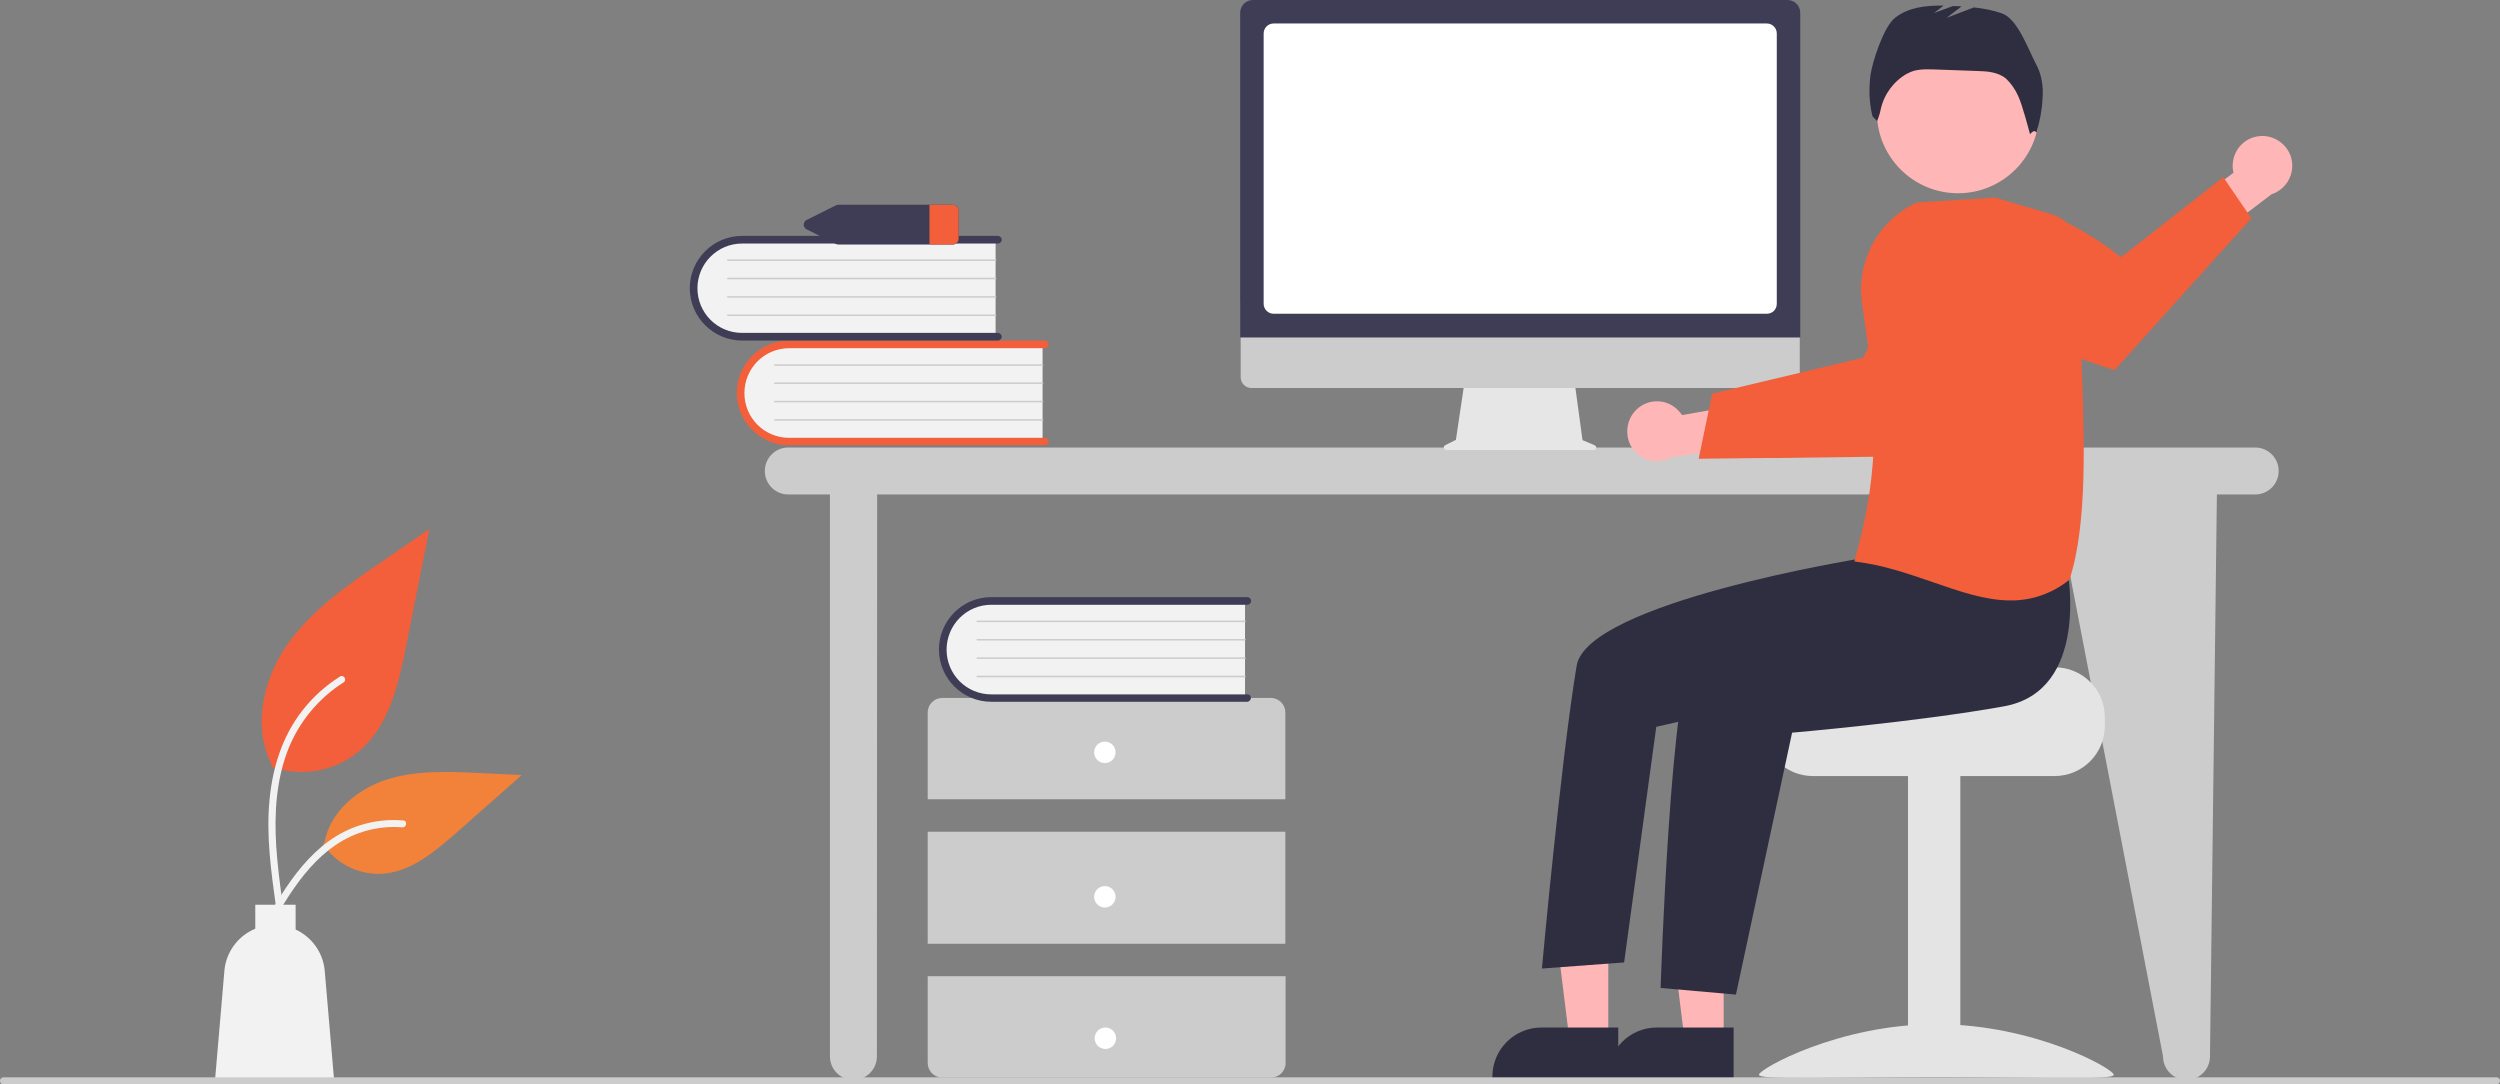 <?xml version="1.0" encoding="utf-8"?>
<!-- Generator: Adobe Illustrator 27.0.0, SVG Export Plug-In . SVG Version: 6.00 Build 0)  -->
<svg version="1.1" id="Layer_1" xmlns="http://www.w3.org/2000/svg" xmlns:xlink="http://www.w3.org/1999/xlink" x="0px" y="0px"
	 viewBox="0 0 979.3 424.8" style="enable-background:new 0 0 979.3 424.8;" xml:space="preserve">
<rect x="0" y="0" width="979.3" height="424.8" fill="#808080" stroke="none"/>
<style type="text/css">
	.st0{fill:#CCCCCC;}
	.st1{fill:#F2F2F2;}
	.st2{fill:#F25F3A;}
	.st3{fill:#3F3D56;}
	.st4{fill:#FFFFFF;}
	.st5{fill:#F2813A;}
	.st6{fill:#E6E6E6;}
	.st7{fill:#FFB6B6;}
	.st8{fill:#E4E4E4;}
	.st9{fill:#2F2E41;}
</style>
<path class="st0" d="M883.4,175.3H308.8c-5.1,0-9.2,4.1-9.2,9.2s4.1,9.2,9.2,9.2h16.3v220.1c0,5.1,4.1,9.2,9.2,9.2s9.2-4.1,9.2-9.2
	l0.1-220.1h461.2l42.5,220.1c0,5.1,4.1,9.2,9.2,9.2c5.1,0,9.2-4.1,9.2-9.2l2.7-220.1h15c5.1,0,9.2-4.1,9.2-9.2
	S888.5,175.3,883.4,175.3L883.4,175.3z"/>
<path class="st1" d="M408.4,134.3v39h-97.6c-10.8,0.4-19.8-8-20.2-18.8c-0.4-10.8,8-19.8,18.8-20.2c0.5,0,0.9,0,1.4,0H408.4z"/>
<path class="st2" d="M410.8,172.9c0,0.8-0.7,1.5-1.5,1.5H309.1c-11.3,0-20.5-9.2-20.5-20.5s9.2-20.5,20.5-20.5h100.2
	c0.8,0,1.5,0.7,1.5,1.5s-0.7,1.5-1.5,1.5l0,0H309.1c-9.7,0-17.5,7.9-17.5,17.6c0,9.7,7.8,17.5,17.5,17.5h100.2
	C410.1,171.4,410.8,172.1,410.8,172.9z"/>
<path class="st0" d="M408.4,143.3H303.5c-0.2,0-0.3-0.1-0.3-0.3s0.1-0.3,0.3-0.3l0,0h104.9c0.2,0,0.3,0.1,0.3,0.3
	C408.7,143.1,408.6,143.3,408.4,143.3z"/>
<path class="st0" d="M408.4,150.4H303.5c-0.2,0-0.3-0.1-0.3-0.3s0.1-0.3,0.3-0.3l0,0h104.9c0.2,0,0.3,0.1,0.3,0.3
	C408.7,150.3,408.6,150.4,408.4,150.4z"/>
<path class="st0" d="M408.4,157.6H303.5c-0.2,0-0.3-0.1-0.3-0.3s0.1-0.3,0.3-0.3l0,0h104.9c0.2,0,0.3,0.1,0.3,0.3
	C408.7,157.5,408.6,157.6,408.4,157.6z"/>
<path class="st0" d="M408.4,164.8H303.5c-0.2,0-0.3-0.1-0.3-0.3s0.1-0.3,0.3-0.3h104.9c0.2,0,0.3,0.1,0.3,0.3
	C408.7,164.7,408.6,164.8,408.4,164.8z"/>
<path class="st1" d="M390,93.2v39h-97.6c-10.8,0.4-19.8-8-20.2-18.8c-0.4-10.8,8-19.8,18.8-20.2c0.5,0,0.9,0,1.4,0H390z"/>
<path class="st3" d="M392.4,131.9c0,0.8-0.7,1.5-1.5,1.5H290.7c-11.3,0-20.5-9.2-20.5-20.5s9.2-20.5,20.5-20.5h100.2
	c0.8,0,1.5,0.7,1.5,1.5s-0.7,1.5-1.5,1.5H290.7c-9.7,0-17.5,7.9-17.5,17.5c0,9.7,7.8,17.5,17.5,17.5h100.2
	C391.7,130.4,392.4,131.1,392.4,131.9z"/>
<path class="st0" d="M390,102.2H285.1c-0.2,0-0.3-0.1-0.3-0.3c0-0.2,0.1-0.3,0.3-0.3l0,0H390c0.2,0,0.3,0.1,0.3,0.3
	S390.2,102.2,390,102.2z"/>
<path class="st0" d="M390,109.4H285.1c-0.2,0-0.3-0.1-0.3-0.3c0-0.2,0.1-0.3,0.3-0.3l0,0H390c0.2,0,0.3,0.1,0.3,0.3
	S390.2,109.4,390,109.4z"/>
<path class="st0" d="M390,116.6H285.1c-0.2,0-0.3-0.1-0.3-0.3c0-0.2,0.1-0.3,0.3-0.3l0,0H390c0.2,0,0.3,0.1,0.3,0.3
	S390.2,116.6,390,116.6z"/>
<path class="st0" d="M390,123.8H285.1c-0.2,0-0.3-0.1-0.3-0.3c0-0.2,0.1-0.3,0.3-0.3l0,0H390c0.2,0,0.3,0.1,0.3,0.3
	C390.3,123.7,390.2,123.8,390,123.8z"/>
<path class="st0" d="M503.5,313.1v-34c0-3.1-2.5-5.7-5.7-5.7H369.1c-3.1,0-5.7,2.5-5.7,5.7v34H503.5z"/>
<rect x="363.4" y="325.8" class="st0" width="140.1" height="43.9"/>
<path class="st0" d="M363.4,382.4v34c0,3.1,2.5,5.7,5.7,5.7h128.8c3.1,0,5.7-2.5,5.7-5.7v-34H363.4z"/>
<circle class="st4" cx="432.8" cy="294.7" r="4.2"/>
<circle class="st4" cx="432.8" cy="351.3" r="4.2"/>
<circle class="st4" cx="433" cy="406.7" r="4.2"/>
<path class="st1" d="M487.7,234.7v39h-97.6c-10.8,0.4-19.8-8-20.2-18.8c-0.4-10.8,8-19.8,18.8-20.2c0.5,0,0.9,0,1.4,0L487.7,234.7
	L487.7,234.7z"/>
<path class="st3" d="M490,273.4c0,0.8-0.7,1.5-1.5,1.5H388.3c-11.3,0-20.5-9.2-20.5-20.5s9.2-20.5,20.5-20.5l0,0h100.3
	c0.8,0,1.5,0.7,1.5,1.5s-0.7,1.5-1.5,1.5l0,0H388.3c-9.7,0-17.5,7.9-17.5,17.6c0,9.7,7.8,17.5,17.5,17.5h100.2
	C489.4,271.9,490,272.6,490,273.4z"/>
<path class="st0" d="M487.7,243.7H382.8c-0.2,0-0.3-0.1-0.3-0.3s0.1-0.3,0.3-0.3l0,0h104.9c0.2,0,0.3,0.1,0.3,0.3
	C487.9,243.6,487.8,243.7,487.7,243.7L487.7,243.7z"/>
<path class="st0" d="M487.7,250.9H382.8c-0.2,0-0.3-0.1-0.3-0.3s0.1-0.3,0.3-0.3l0,0h104.9c0.2,0,0.3,0.1,0.3,0.3
	C487.9,250.8,487.8,250.9,487.7,250.9L487.7,250.9z"/>
<path class="st0" d="M487.7,258.1H382.8c-0.2,0-0.3-0.1-0.3-0.3c0-0.2,0.1-0.3,0.3-0.3h104.9c0.2,0,0.3,0.1,0.3,0.3
	C487.9,258,487.8,258.1,487.7,258.1L487.7,258.1z"/>
<path class="st0" d="M487.7,265.3H382.8c-0.2,0-0.3-0.1-0.3-0.3c0-0.2,0.1-0.3,0.3-0.3l0,0h104.9c0.2,0,0.3,0.1,0.3,0.3
	C487.9,265.2,487.8,265.3,487.7,265.3L487.7,265.3z"/>
<path class="st3" d="M373,80.2h-44.5c-0.4,0-0.8,0.1-1.2,0.3l-11.2,5.6c-1,0.4-1.5,1.6-1.1,2.7c0.2,0.5,0.6,0.9,1.1,1.1l11.2,5.6
	c0.4,0.2,0.8,0.3,1.2,0.3H373c1.3,0.1,2.4-0.9,2.5-2.2V82.4C375.4,81.1,374.3,80.2,373,80.2z"/>
<path class="st2" d="M375.5,82.4v11.2c-0.1,1.3-1.2,2.2-2.5,2.2h-8.9V80.2h8.9C374.3,80.2,375.4,81.1,375.5,82.4z"/>
<path class="st2" d="M106.4,300.4c11.6,4.1,24.6,1.8,34.1-6c12-10,15.7-26.6,18.7-41.9c3-15.1,6-30.2,9-45.3l-18.9,13
	c-13.6,9.3-27.5,19-36.9,32.5c-9.4,13.5-13.5,32-6,46.7"/>
<path class="st1" d="M108.1,355.2c-1.9-13.9-3.9-28-2.5-42.1c1.2-12.5,5-24.7,12.8-34.7c4.1-5.3,9.1-9.8,14.8-13.4
	c1.5-0.9,2.8,1.4,1.4,2.3c-9.8,6.2-17.4,15.4-21.7,26.2c-4.7,12-5.5,25.1-4.7,37.9c0.5,7.7,1.5,15.4,2.6,23.1
	c0.2,0.7-0.2,1.4-0.9,1.7C109,356.4,108.3,355.9,108.1,355.2L108.1,355.2z"/>
<path class="st5" d="M126.5,330.6c5,7.6,13.6,12,22.7,11.7c11.5-0.5,21-8.6,29.7-16.2l25.5-22.5l-16.9-0.8
	c-12.1-0.6-24.6-1.1-36.1,2.6s-22.2,12.7-24.3,24.7"/>
<path class="st1" d="M102.7,363.2c9.2-16.3,19.9-34.4,38.9-40.1c5.3-1.6,10.9-2.2,16.4-1.7c1.7,0.1,1.3,2.8-0.4,2.7
	c-9.2-0.8-18.5,1.7-26.1,6.9c-7.4,5-13.1,12-18,19.4c-3,4.5-5.6,9.3-8.3,14C104.3,365.8,101.8,364.7,102.7,363.2L102.7,363.2z"/>
<path class="st1" d="M87.9,380.3c0.6-7.3,5.3-13.7,12.1-16.5v-9.4h15.8v9.7c6.4,3,10.8,9.1,11.4,16.2l3.7,43.1H84.2L87.9,380.3z"/>
<path class="st6" d="M624.6,174.4l-4.7-2l-3.2-23.5h-42.9l-3.5,23.4l-4.2,2.1c-0.5,0.2-0.7,0.8-0.4,1.3c0.2,0.3,0.5,0.6,0.9,0.6
	h57.7c0.6,0,1-0.4,1-1C625.2,174.9,625,174.5,624.6,174.4z"/>
<path class="st0" d="M700.9,152H490.2c-2.3,0-4.2-1.9-4.2-4.2v-29.7h219v29.7C705,150.1,703.2,152,700.9,152z"/>
<path class="st3" d="M705.2,132.2H485.8V5c0-2.8,2.3-5,5-5h209.4c2.8,0,5,2.3,5,5L705.2,132.2z"/>
<path class="st4" d="M692.1,122.9H498.9c-2.1,0-3.9-1.7-3.9-3.9V13.1c0-2.1,1.7-3.9,3.9-3.9h193.2c2.1,0,3.9,1.7,3.9,3.9V119
	C696,121.2,694.3,122.9,692.1,122.9z"/>
<path class="st7" d="M641.2,160.3c4.7-4.4,12.1-4.1,16.4,0.7c0.5,0.5,0.9,1,1.3,1.6L685,158l6.7,15.2l-37,6
	c-5.7,3.1-12.8,1-15.9-4.6C636.3,169.8,637.3,163.9,641.2,160.3z"/>
<path class="st2" d="M665.4,179.7l27.2-0.3h3.4l55.4-0.7c0,0,15.1-14.4,28.2-29.1l-1.8-13.3c-1.8-13-8.3-25-18.2-33.6
	c-18.8,12.5-29.7,37.4-29.7,37.4l-34.4,8.2l-3.4,0.8l-21.4,5.1L665.4,179.7z"/>
<path class="st8" d="M804.9,261.4H754c0,2.2-55.6,3.9-55.6,3.9c-1.2,0.9-2.3,2-3.3,3.2c-3,3.5-4.6,8-4.6,12.6v3.2
	c0,10.9,8.8,19.7,19.7,19.7h94.6c10.9,0,19.7-8.8,19.7-19.7v-3.2C824.6,270.2,815.8,261.4,804.9,261.4z"/>
<rect x="747.4" y="303.2" class="st8" width="20.5" height="118.5"/>
<path class="st8" d="M689,421c0,2.2,31.1,0.9,69.5,0.9s69.5,1.4,69.5-0.9s-31.1-19.8-69.5-19.8S689,418.8,689,421z"/>
<polygon class="st7" points="675.2,407.5 659.9,407.5 652.6,348.5 675.2,348.5 "/>
<path class="st9" d="M679.1,422.3h-49.3v-0.6c0-10.6,8.6-19.2,19.2-19.2l0,0h30.1V422.3z"/>
<polygon class="st7" points="630,407.5 614.8,407.5 607.5,348.5 630,348.5 "/>
<path class="st9" d="M633.9,422.3h-49.3v-0.6c0-10.6,8.6-19.2,19.2-19.2l0,0h30.1V422.3z"/>
<circle class="st7" cx="767" cy="43.9" r="31.8"/>
<path class="st9" d="M809.9,223.6c0,0,8.9,47.1-25,53.1C751,282.8,702,287,702,287l-22,102.6l-29.5-2.6c0,0,3.9-123.5,13.6-133.1
	c9.7-9.7,70.7-38.6,70.7-38.6L809.9,223.6z"/>
<path class="st9" d="M743.6,203.9l-14.8,14.9c0,0-107.1,17.2-111.2,42c-6.2,37.3-13.6,118.6-13.6,118.6l32.2-2.4l12.6-92.3
	l51.5-11.7l58.6-31.9L743.6,203.9z"/>
<path class="st9" d="M797.5,25c-3.1-5.9-7.2-17.7-13.4-19.8c-3.5-1.2-7.2-1.9-10.9-2.3L762.5,7l5.9-4.5c-1.2-0.1-2.3-0.1-3.5-0.1
	l-7.3,2.7l3.7-2.9c-6.8-0.1-13.7,0.6-19,4.8c-4.4,3.5-8.8,16.9-9.6,22.5c-0.7,5.4-0.5,10.9,0.8,16.1l1.8,1.8c0.6-1.4,1.1-3,1.4-4.5
	c1.3-6,5.1-11.1,10.4-14.1h0.1c3.1-1.8,6.8-1.7,10.4-1.6l16.7,0.6c4.1,0.1,8.4,0.4,11.5,3c2,1.9,3.6,4.2,4.7,6.7
	c1.6,3.1,4.7,15.1,4.7,15.1s1.7-2.3,2.5-0.6c1.3-4.4,2.2-8.8,2.4-13.4C800.5,33.6,799.7,29,797.5,25z"/>
<path class="st7" d="M885.4,53.3c-6.4,0.4-11.2,6-10.8,12.4c0,0.7,0.2,1.4,0.3,2l-21.4,15.8l6.4,15.3l29.9-22.7
	c6.1-2,9.5-8.5,7.6-14.7C895.7,56.3,890.7,52.9,885.4,53.3L885.4,53.3z"/>
<path class="st2" d="M881.9,85.5L828.3,145c0,0-25.6-8.2-45.4-17.1l-8.9-27.3c-2.1-6.3-2.9-13-2.6-19.7
	c27.5-7.3,59.4,19.9,59.4,19.9l40.1-31.4L881.9,85.5z"/>
<path class="st2" d="M757,228c-9.6-3.3-19.4-6.7-30.1-8l-0.5-0.1l0.1-0.4c11-38.7,8.3-63.5,2.9-100.7c-2.4-16.5,6.4-32.6,21.5-39.5
	h0.1l30.4-1.9h0.1l22.1,6.5c6.5,1.9,11,8,10.9,14.8c-0.2,12.2,0.3,25.9,0.8,40.4c1.2,32.5,2.5,66-4.6,87.8v0.1l-0.1,0.1
	c-6.5,5.3-14.7,8.2-23.1,8.1C777.6,235.2,767.4,231.6,757,228z"/>
<path class="st0" d="M977.9,424.8H1.4c-0.8,0-1.4-0.6-1.4-1.4s0.6-1.4,1.4-1.4h976.5c0.8,0,1.4,0.6,1.4,1.4S978.7,424.8,977.9,424.8
	z"/>
</svg>
